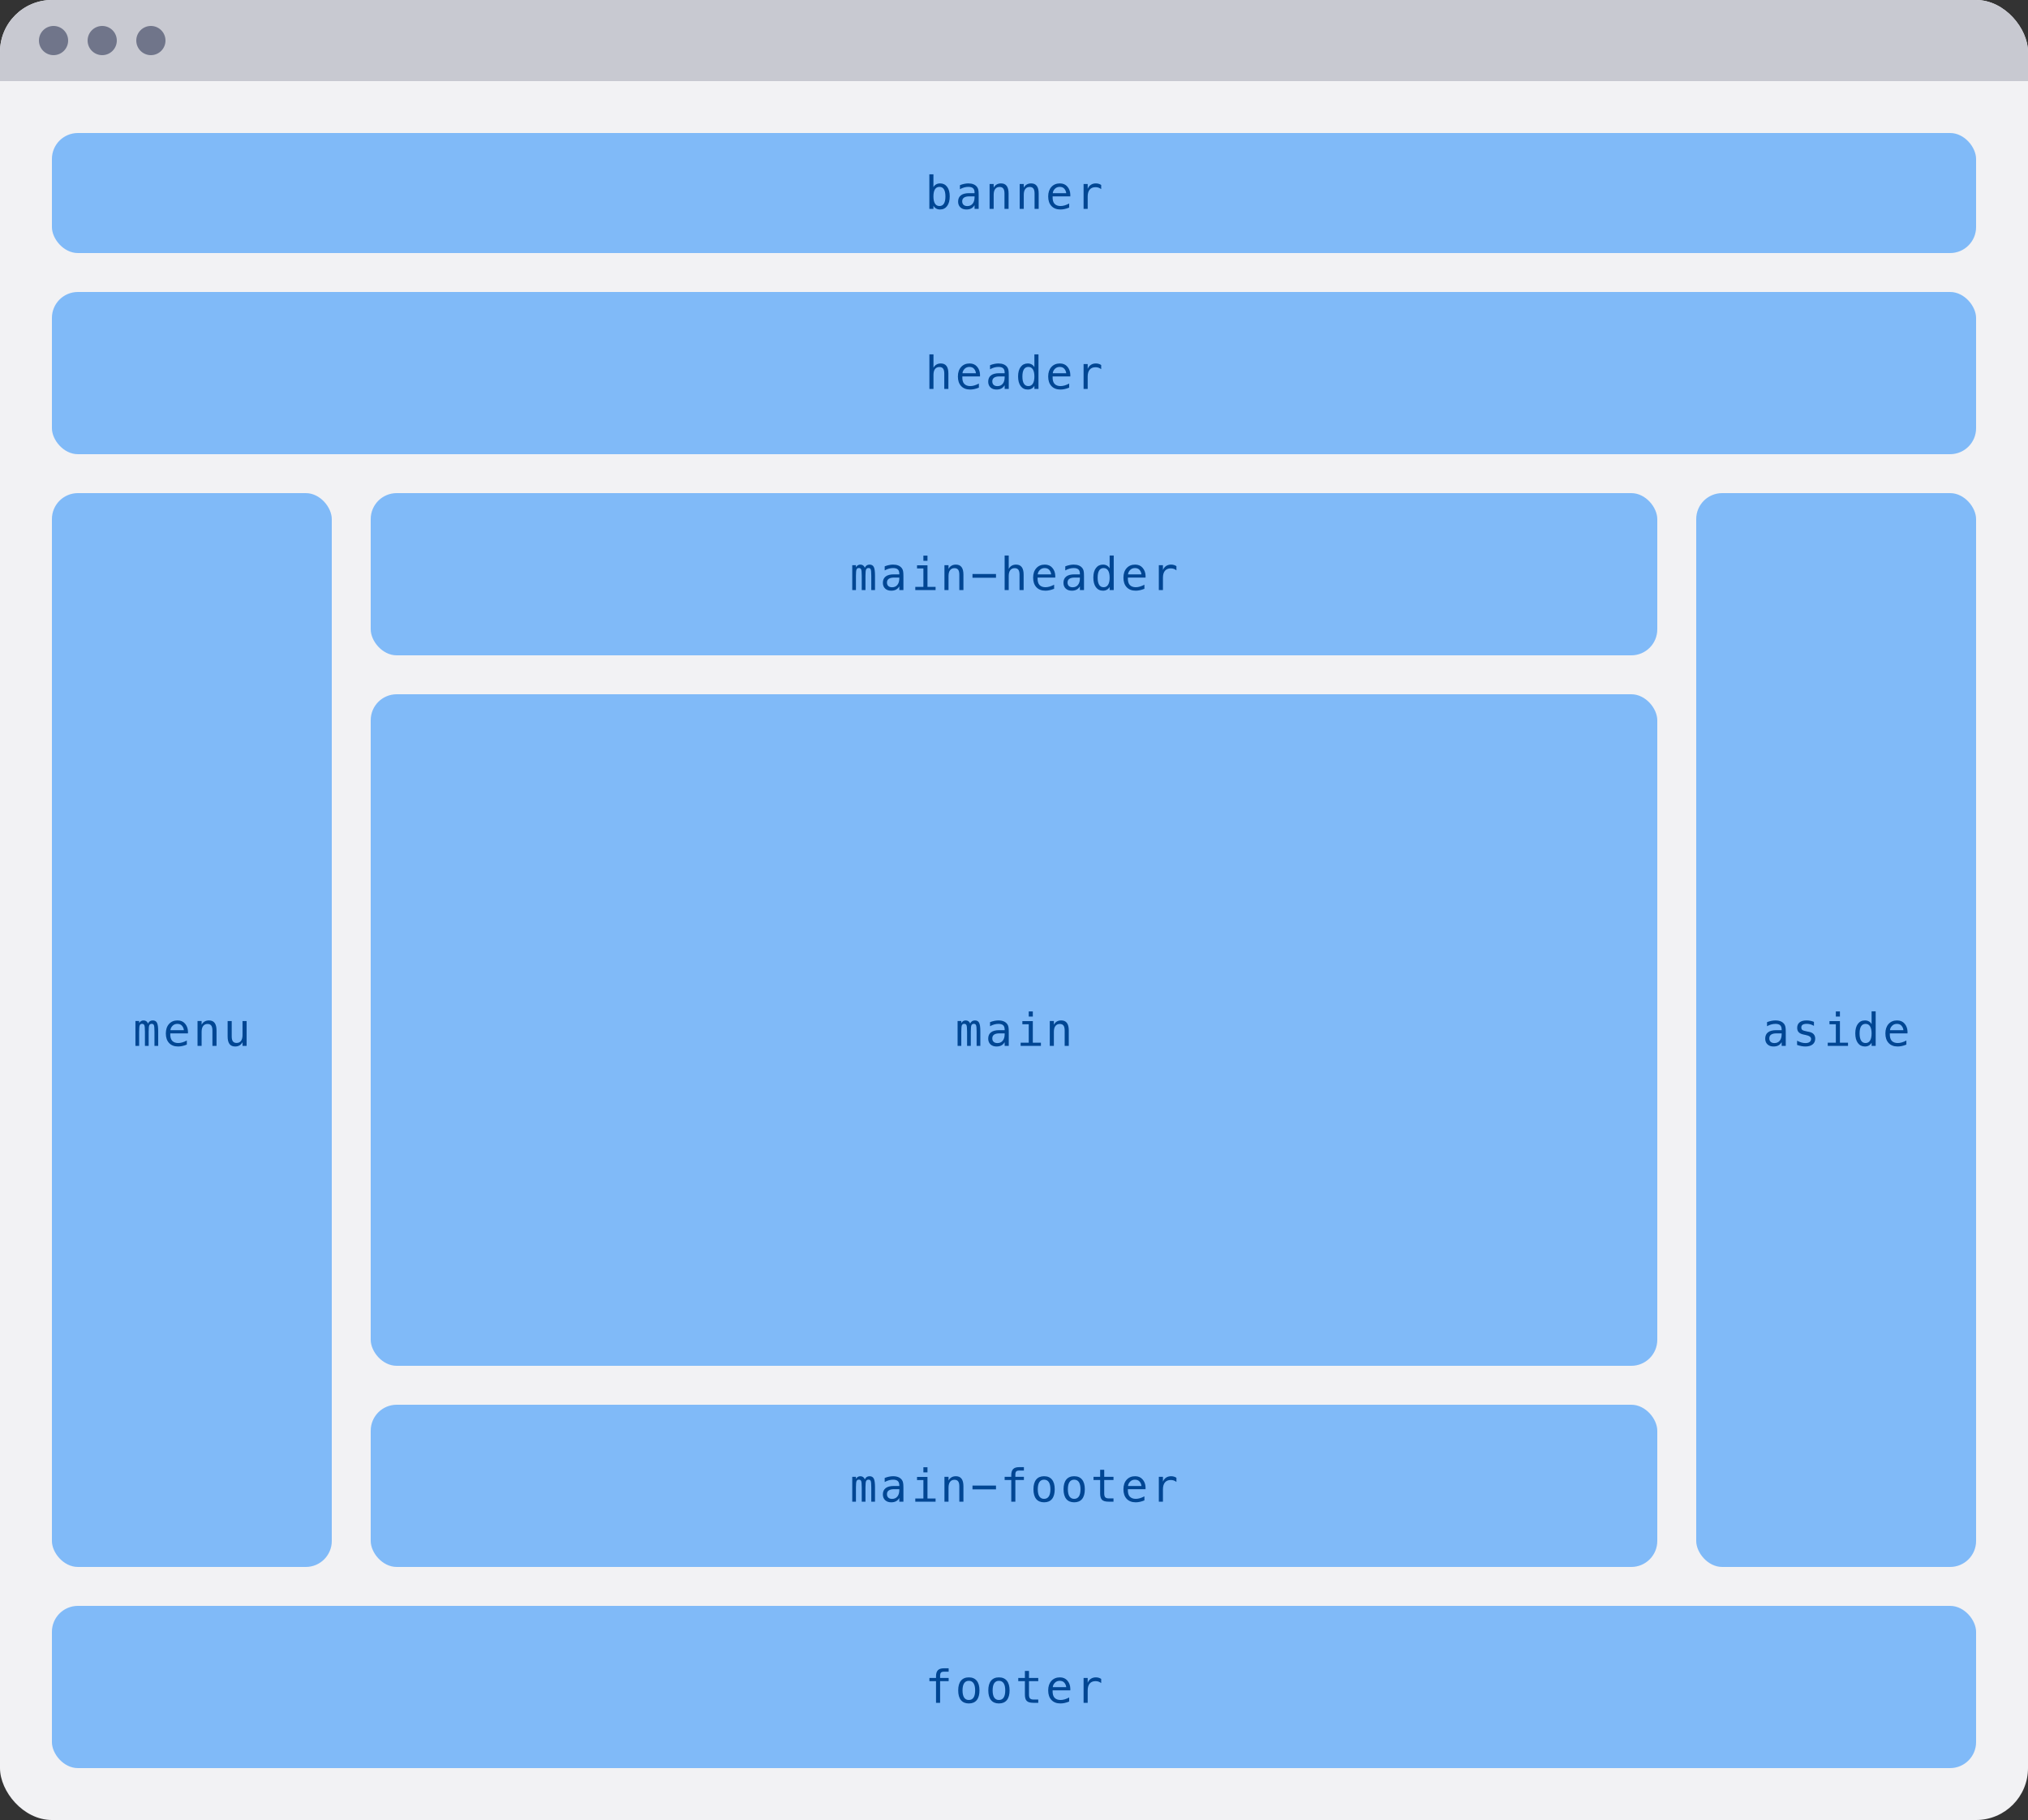 <svg width="2500" height="2244" viewBox="0 0 2500 2244" fill="none" xmlns="http://www.w3.org/2000/svg">
<rect x="0" y="0" width="2500" height="2244" fill="#333333" stroke="none"/>
<g clip-path="url(#clip0_12_1043)">
<rect width="2500" height="2244" rx="64" fill="#F2F2F4"/>
<rect width="2500" height="100" fill="#C8C9D1"/>
<circle cx="66" cy="50" r="18" fill="#70758A"/>
<circle cx="126" cy="50" r="18" fill="#70758A"/>
<circle cx="186" cy="50" r="18" fill="#70758A"/>
<rect x="64" y="164" width="2372" height="148" rx="32" fill="#80BAF8"/>
<path d="M1165.47 242.215C1165.47 238.314 1164.86 235.37 1163.62 233.383C1162.38 231.396 1160.54 230.402 1158.12 230.402C1155.68 230.402 1153.83 231.405 1152.57 233.41C1151.31 235.397 1150.68 238.332 1150.68 242.215C1150.68 246.079 1151.31 249.014 1152.57 251.02C1153.83 253.025 1155.68 254.027 1158.12 254.027C1160.54 254.027 1162.38 253.034 1163.62 251.047C1164.86 249.06 1165.47 246.116 1165.47 242.215ZM1150.68 230.785C1151.48 229.29 1152.59 228.142 1153.99 227.34C1155.41 226.538 1157.05 226.137 1158.91 226.137C1162.59 226.137 1165.49 227.559 1167.61 230.402C1169.72 233.228 1170.78 237.129 1170.78 242.105C1170.78 247.155 1169.71 251.12 1167.58 254C1165.47 256.862 1162.56 258.293 1158.86 258.293C1157.03 258.293 1155.42 257.901 1154.02 257.117C1152.63 256.315 1151.52 255.158 1150.68 253.645V257.5H1145.65V214.953H1150.68V230.785ZM1196.67 242.105H1195C1192.07 242.105 1189.85 242.625 1188.36 243.664C1186.88 244.685 1186.14 246.216 1186.14 248.258C1186.14 250.099 1186.7 251.53 1187.81 252.551C1188.92 253.572 1190.46 254.082 1192.43 254.082C1195.2 254.082 1197.38 253.125 1198.97 251.211C1200.55 249.279 1201.36 246.617 1201.37 243.227V242.105H1196.67ZM1206.43 240.027V257.5H1201.37V252.961C1200.3 254.784 1198.94 256.133 1197.3 257.008C1195.68 257.865 1193.7 258.293 1191.37 258.293C1188.25 258.293 1185.76 257.418 1183.9 255.668C1182.04 253.9 1181.11 251.539 1181.11 248.586C1181.11 245.177 1182.25 242.589 1184.53 240.82C1186.83 239.052 1190.19 238.168 1194.62 238.168H1201.37V237.375C1201.36 234.932 1200.74 233.164 1199.51 232.07C1198.29 230.958 1196.34 230.402 1193.66 230.402C1191.95 230.402 1190.22 230.648 1188.47 231.141C1186.72 231.633 1185.01 232.353 1183.35 233.301V228.27C1185.21 227.559 1186.99 227.03 1188.69 226.684C1190.4 226.319 1192.06 226.137 1193.66 226.137C1196.2 226.137 1198.36 226.51 1200.14 227.258C1201.95 228.005 1203.41 229.126 1204.52 230.621C1205.21 231.533 1205.7 232.663 1206 234.012C1206.29 235.342 1206.43 237.348 1206.43 240.027ZM1243.32 238.523V257.5H1238.26V238.523C1238.26 235.771 1237.77 233.747 1236.81 232.453C1235.84 231.159 1234.33 230.512 1232.27 230.512C1229.92 230.512 1228.1 231.35 1226.83 233.027C1225.57 234.686 1224.94 237.074 1224.94 240.191V257.5H1219.91V226.875H1224.94V231.469C1225.83 229.719 1227.05 228.397 1228.58 227.504C1230.11 226.592 1231.92 226.137 1234.02 226.137C1237.14 226.137 1239.46 227.167 1240.99 229.227C1242.54 231.268 1243.32 234.367 1243.32 238.523ZM1280.42 238.523V257.5H1275.36V238.523C1275.36 235.771 1274.88 233.747 1273.91 232.453C1272.94 231.159 1271.43 230.512 1269.37 230.512C1267.02 230.512 1265.21 231.35 1263.93 233.027C1262.67 234.686 1262.04 237.074 1262.04 240.191V257.5H1257.01V226.875H1262.04V231.469C1262.94 229.719 1264.15 228.397 1265.68 227.504C1267.21 226.592 1269.03 226.137 1271.12 226.137C1274.24 226.137 1276.56 227.167 1278.09 229.227C1279.64 231.268 1280.42 234.367 1280.42 238.523ZM1319.41 239.672V242.133H1297.61V242.297C1297.47 246.471 1298.26 249.47 1299.99 251.293C1301.74 253.116 1304.2 254.027 1307.38 254.027C1308.98 254.027 1310.66 253.772 1312.41 253.262C1314.16 252.751 1316.03 251.977 1318.01 250.938V255.941C1316.1 256.725 1314.25 257.309 1312.46 257.691C1310.69 258.092 1308.98 258.293 1307.32 258.293C1302.56 258.293 1298.84 256.871 1296.17 254.027C1293.49 251.165 1292.15 247.228 1292.15 242.215C1292.15 237.329 1293.46 233.428 1296.08 230.512C1298.71 227.595 1302.21 226.137 1306.58 226.137C1310.48 226.137 1313.56 227.458 1315.8 230.102C1318.06 232.745 1319.26 235.935 1319.41 239.672ZM1314.38 238.195C1314.16 236.081 1313.38 234.258 1312.05 232.727C1310.74 231.177 1308.84 230.402 1306.36 230.402C1303.94 230.402 1301.94 231.204 1300.38 232.809C1298.81 234.413 1297.95 236.217 1297.81 238.223L1314.38 238.195ZM1357.47 233.191C1356.39 232.353 1355.3 231.742 1354.19 231.359C1353.07 230.977 1351.85 230.785 1350.52 230.785C1347.39 230.785 1344.99 231.77 1343.33 233.738C1341.67 235.707 1340.84 238.551 1340.84 242.27V257.5H1335.78V226.875H1340.84V232.863C1341.68 230.694 1342.97 229.035 1344.7 227.887C1346.45 226.72 1348.52 226.137 1350.9 226.137C1352.14 226.137 1353.3 226.292 1354.38 226.602C1355.45 226.911 1356.48 227.395 1357.47 228.051V233.191Z" fill="#004693"/>
<rect x="64" y="360" width="2372" height="200" rx="32" fill="#80BAF8"/>
<path d="M1169.11 460.523V479.5H1164.05V460.523C1164.05 457.771 1163.57 455.747 1162.6 454.453C1161.64 453.159 1160.12 452.512 1158.06 452.512C1155.71 452.512 1153.9 453.35 1152.62 455.027C1151.37 456.686 1150.74 459.074 1150.74 462.191V479.5H1145.71V436.953H1150.74V453.469C1151.63 451.719 1152.84 450.397 1154.37 449.504C1155.9 448.592 1157.72 448.137 1159.81 448.137C1162.93 448.137 1165.26 449.167 1166.79 451.227C1168.34 453.268 1169.11 456.367 1169.11 460.523ZM1208.1 461.672V464.133H1186.31V464.297C1186.16 468.471 1186.95 471.47 1188.69 473.293C1190.44 475.116 1192.9 476.027 1196.07 476.027C1197.67 476.027 1199.35 475.772 1201.1 475.262C1202.85 474.751 1204.72 473.977 1206.71 472.938V477.941C1204.79 478.725 1202.94 479.309 1201.16 479.691C1199.39 480.092 1197.67 480.293 1196.01 480.293C1191.26 480.293 1187.54 478.871 1184.86 476.027C1182.18 473.165 1180.84 469.228 1180.84 464.215C1180.84 459.329 1182.15 455.428 1184.78 452.512C1187.4 449.595 1190.9 448.137 1195.28 448.137C1199.18 448.137 1202.25 449.458 1204.49 452.102C1206.75 454.745 1207.95 457.935 1208.1 461.672ZM1203.07 460.195C1202.85 458.081 1202.08 456.258 1200.75 454.727C1199.43 453.177 1197.54 452.402 1195.06 452.402C1192.63 452.402 1190.64 453.204 1189.07 454.809C1187.5 456.413 1186.64 458.217 1186.5 460.223L1203.07 460.195ZM1233.77 464.105H1232.11C1229.17 464.105 1226.96 464.625 1225.46 465.664C1223.98 466.685 1223.25 468.216 1223.25 470.258C1223.25 472.099 1223.8 473.53 1224.91 474.551C1226.03 475.572 1227.57 476.082 1229.53 476.082C1232.31 476.082 1234.48 475.125 1236.07 473.211C1237.66 471.279 1238.46 468.617 1238.48 465.227V464.105H1233.77ZM1243.53 462.027V479.5H1238.48V474.961C1237.4 476.784 1236.04 478.133 1234.4 479.008C1232.78 479.865 1230.8 480.293 1228.47 480.293C1225.35 480.293 1222.86 479.418 1221 477.668C1219.14 475.9 1218.21 473.539 1218.21 470.586C1218.21 467.177 1219.35 464.589 1221.63 462.82C1223.93 461.052 1227.29 460.168 1231.72 460.168H1238.48V459.375C1238.46 456.932 1237.84 455.164 1236.62 454.07C1235.4 452.958 1233.44 452.402 1230.77 452.402C1229.05 452.402 1227.32 452.648 1225.57 453.141C1223.82 453.633 1222.12 454.353 1220.46 455.301V450.27C1222.32 449.559 1224.09 449.03 1225.79 448.684C1227.5 448.319 1229.16 448.137 1230.77 448.137C1233.3 448.137 1235.46 448.51 1237.25 449.258C1239.05 450.005 1240.51 451.126 1241.62 452.621C1242.31 453.533 1242.81 454.663 1243.1 456.012C1243.39 457.342 1243.53 459.348 1243.53 462.027ZM1275.14 452.785V436.953H1280.17V479.5H1275.14V475.645C1274.3 477.158 1273.18 478.315 1271.78 479.117C1270.39 479.901 1268.79 480.293 1266.97 480.293C1263.26 480.293 1260.35 478.862 1258.22 476C1256.1 473.12 1255.04 469.155 1255.04 464.105C1255.04 459.129 1256.11 455.228 1258.24 452.402C1260.38 449.559 1263.28 448.137 1266.97 448.137C1268.81 448.137 1270.43 448.538 1271.83 449.34C1273.24 450.124 1274.34 451.272 1275.14 452.785ZM1260.35 464.215C1260.35 468.116 1260.97 471.06 1262.21 473.047C1263.45 475.034 1265.28 476.027 1267.7 476.027C1270.13 476.027 1271.97 475.025 1273.23 473.02C1274.5 471.014 1275.14 468.079 1275.14 464.215C1275.14 460.332 1274.5 457.397 1273.23 455.41C1271.97 453.405 1270.13 452.402 1267.7 452.402C1265.28 452.402 1263.45 453.396 1262.21 455.383C1260.97 457.37 1260.35 460.314 1260.35 464.215ZM1319.41 461.672V464.133H1297.61V464.297C1297.47 468.471 1298.26 471.47 1299.99 473.293C1301.74 475.116 1304.2 476.027 1307.38 476.027C1308.98 476.027 1310.66 475.772 1312.41 475.262C1314.16 474.751 1316.03 473.977 1318.01 472.938V477.941C1316.1 478.725 1314.25 479.309 1312.46 479.691C1310.69 480.092 1308.98 480.293 1307.32 480.293C1302.56 480.293 1298.84 478.871 1296.17 476.027C1293.49 473.165 1292.15 469.228 1292.15 464.215C1292.15 459.329 1293.46 455.428 1296.08 452.512C1298.71 449.595 1302.21 448.137 1306.58 448.137C1310.48 448.137 1313.56 449.458 1315.8 452.102C1318.06 454.745 1319.26 457.935 1319.41 461.672ZM1314.38 460.195C1314.16 458.081 1313.38 456.258 1312.05 454.727C1310.74 453.177 1308.84 452.402 1306.36 452.402C1303.94 452.402 1301.94 453.204 1300.38 454.809C1298.81 456.413 1297.95 458.217 1297.81 460.223L1314.38 460.195ZM1357.47 455.191C1356.39 454.353 1355.3 453.742 1354.19 453.359C1353.07 452.977 1351.85 452.785 1350.52 452.785C1347.39 452.785 1344.99 453.77 1343.33 455.738C1341.67 457.707 1340.84 460.551 1340.84 464.27V479.5H1335.78V448.875H1340.84V454.863C1341.68 452.694 1342.97 451.035 1344.7 449.887C1346.45 448.72 1348.52 448.137 1350.9 448.137C1352.14 448.137 1353.3 448.292 1354.38 448.602C1355.45 448.911 1356.48 449.395 1357.47 450.051V455.191Z" fill="#004693"/>
<rect x="64" y="608" width="345" height="1324" rx="32" fill="#80BAF8"/>
<path d="M182.46 1261.99C183.08 1260.68 183.864 1259.71 184.812 1259.09C185.778 1258.46 186.935 1258.14 188.284 1258.14C190.745 1258.14 192.477 1259.09 193.48 1261.01C194.5 1262.9 195.011 1266.49 195.011 1271.75V1289.5H190.417V1271.97C190.417 1267.65 190.171 1264.97 189.679 1263.93C189.205 1262.88 188.33 1262.35 187.054 1262.35C185.595 1262.35 184.593 1262.91 184.046 1264.04C183.517 1265.15 183.253 1267.8 183.253 1271.97V1289.5H178.659V1271.97C178.659 1267.6 178.395 1264.9 177.866 1263.88C177.356 1262.86 176.426 1262.35 175.077 1262.35C173.746 1262.35 172.817 1262.91 172.288 1264.04C171.778 1265.15 171.522 1267.8 171.522 1271.97V1289.5H166.956V1258.88H171.522V1261.5C172.124 1260.41 172.871 1259.58 173.765 1259.01C174.676 1258.43 175.706 1258.14 176.855 1258.14C178.24 1258.14 179.388 1258.46 180.3 1259.09C181.23 1259.73 181.95 1260.7 182.46 1261.99ZM231.703 1271.67V1274.13H209.91V1274.3C209.764 1278.47 210.557 1281.47 212.289 1283.29C214.039 1285.12 216.5 1286.03 219.672 1286.03C221.276 1286.03 222.953 1285.77 224.703 1285.26C226.453 1284.75 228.321 1283.98 230.308 1282.94V1287.94C228.394 1288.73 226.544 1289.31 224.757 1289.69C222.989 1290.09 221.276 1290.29 219.617 1290.29C214.859 1290.29 211.14 1288.87 208.461 1286.03C205.781 1283.17 204.441 1279.23 204.441 1274.21C204.441 1269.33 205.754 1265.43 208.379 1262.51C211.004 1259.6 214.504 1258.14 218.879 1258.14C222.78 1258.14 225.851 1259.46 228.093 1262.1C230.354 1264.74 231.557 1267.93 231.703 1271.67ZM226.672 1270.2C226.453 1268.08 225.678 1266.26 224.347 1264.73C223.035 1263.18 221.139 1262.4 218.66 1262.4C216.235 1262.4 214.239 1263.2 212.672 1264.81C211.104 1266.41 210.247 1268.22 210.101 1270.22L226.672 1270.2ZM266.918 1270.52V1289.5H261.86V1270.52C261.86 1267.77 261.377 1265.75 260.41 1264.45C259.444 1263.16 257.931 1262.51 255.871 1262.51C253.52 1262.51 251.706 1263.35 250.43 1265.03C249.172 1266.69 248.543 1269.07 248.543 1272.19V1289.5H243.512V1258.88H248.543V1263.47C249.437 1261.72 250.649 1260.4 252.18 1259.5C253.711 1258.59 255.525 1258.14 257.621 1258.14C260.739 1258.14 263.063 1259.17 264.594 1261.23C266.144 1263.27 266.918 1266.37 266.918 1270.52ZM280.614 1277.91V1258.93H285.645V1277.91C285.645 1280.66 286.129 1282.68 287.095 1283.98C288.079 1285.27 289.592 1285.92 291.634 1285.92C294.004 1285.92 295.817 1285.09 297.075 1283.43C298.333 1281.75 298.962 1279.36 298.962 1276.24V1258.93H304.02V1289.5H298.962V1284.91C298.069 1286.67 296.847 1288.01 295.298 1288.93C293.767 1289.84 291.971 1290.29 289.911 1290.29C286.776 1290.29 284.442 1289.27 282.911 1287.23C281.38 1285.17 280.614 1282.06 280.614 1277.91Z" fill="#004693"/>
<g clip-path="url(#clip1_12_1043)">
<rect x="457" y="608" width="1586" height="200" rx="32" fill="#80BAF8"/>
<path d="M1066.1 699.992C1066.72 698.68 1067.51 697.714 1068.45 697.094C1069.42 696.456 1070.58 696.137 1071.93 696.137C1074.39 696.137 1076.12 697.094 1077.12 699.008C1078.14 700.904 1078.65 704.486 1078.65 709.754V727.5H1074.06V709.973C1074.06 705.652 1073.81 702.973 1073.32 701.934C1072.85 700.876 1071.97 700.348 1070.7 700.348C1069.24 700.348 1068.24 700.913 1067.69 702.043C1067.16 703.155 1066.9 705.798 1066.9 709.973V727.5H1062.3V709.973C1062.3 705.598 1062.04 702.9 1061.51 701.879C1061 700.858 1060.07 700.348 1058.72 700.348C1057.39 700.348 1056.46 700.913 1055.93 702.043C1055.42 703.155 1055.16 705.798 1055.16 709.973V727.5H1050.6V696.875H1055.16V699.5C1055.77 698.406 1056.51 697.577 1057.41 697.012C1058.32 696.428 1059.35 696.137 1060.5 696.137C1061.88 696.137 1063.03 696.456 1063.94 697.094C1064.87 697.732 1065.59 698.698 1066.1 699.992ZM1103.92 712.105H1102.25C1099.31 712.105 1097.1 712.625 1095.6 713.664C1094.13 714.685 1093.39 716.216 1093.39 718.258C1093.39 720.099 1093.94 721.53 1095.06 722.551C1096.17 723.572 1097.71 724.082 1099.68 724.082C1102.45 724.082 1104.63 723.125 1106.21 721.211C1107.8 719.279 1108.6 716.617 1108.62 713.227V712.105H1103.92ZM1113.68 710.027V727.5H1108.62V722.961C1107.54 724.784 1106.18 726.133 1104.54 727.008C1102.92 727.865 1100.94 728.293 1098.61 728.293C1095.49 728.293 1093.01 727.418 1091.15 725.668C1089.29 723.9 1088.36 721.539 1088.36 718.586C1088.36 715.177 1089.5 712.589 1091.77 710.82C1094.07 709.052 1097.43 708.168 1101.86 708.168H1108.62V707.375C1108.6 704.932 1107.98 703.164 1106.76 702.07C1105.54 700.958 1103.59 700.402 1100.91 700.402C1099.19 700.402 1097.46 700.648 1095.71 701.141C1093.96 701.633 1092.26 702.353 1090.6 703.301V698.27C1092.46 697.559 1094.24 697.03 1095.93 696.684C1097.64 696.319 1099.3 696.137 1100.91 696.137C1103.44 696.137 1105.6 696.51 1107.39 697.258C1109.19 698.005 1110.65 699.126 1111.76 700.621C1112.46 701.533 1112.95 702.663 1113.24 704.012C1113.53 705.342 1113.68 707.348 1113.68 710.027ZM1130.46 696.984H1143.34V723.59H1153.32V727.5H1128.33V723.59H1138.31V700.895H1130.46V696.984ZM1138.31 685.09H1143.34V691.434H1138.31V685.09ZM1187.66 708.523V727.5H1182.6V708.523C1182.6 705.771 1182.12 703.747 1181.15 702.453C1180.19 701.159 1178.68 700.512 1176.62 700.512C1174.26 700.512 1172.45 701.35 1171.17 703.027C1169.92 704.686 1169.29 707.074 1169.29 710.191V727.5H1164.26V696.875H1169.29V701.469C1170.18 699.719 1171.39 698.397 1172.92 697.504C1174.46 696.592 1176.27 696.137 1178.37 696.137C1181.48 696.137 1183.81 697.167 1185.34 699.227C1186.89 701.268 1187.66 704.367 1187.66 708.523ZM1198.82 707.703H1227.8V712.324H1198.82V707.703ZM1261.87 708.523V727.5H1256.81V708.523C1256.81 705.771 1256.33 703.747 1255.36 702.453C1254.39 701.159 1252.88 700.512 1250.82 700.512C1248.47 700.512 1246.65 701.35 1245.38 703.027C1244.12 704.686 1243.49 707.074 1243.49 710.191V727.5H1238.46V684.953H1243.49V701.469C1244.39 699.719 1245.6 698.397 1247.13 697.504C1248.66 696.592 1250.47 696.137 1252.57 696.137C1255.69 696.137 1258.01 697.167 1259.54 699.227C1261.09 701.268 1261.87 704.367 1261.87 708.523ZM1300.86 709.672V712.133H1279.06V712.297C1278.92 716.471 1279.71 719.47 1281.44 721.293C1283.19 723.116 1285.65 724.027 1288.82 724.027C1290.43 724.027 1292.11 723.772 1293.86 723.262C1295.61 722.751 1297.47 721.977 1299.46 720.938V725.941C1297.55 726.725 1295.7 727.309 1293.91 727.691C1292.14 728.092 1290.43 728.293 1288.77 728.293C1284.01 728.293 1280.29 726.871 1277.61 724.027C1274.93 721.165 1273.59 717.228 1273.59 712.215C1273.59 707.329 1274.91 703.428 1277.53 700.512C1280.16 697.595 1283.66 696.137 1288.03 696.137C1291.93 696.137 1295 697.458 1297.25 700.102C1299.51 702.745 1300.71 705.935 1300.86 709.672ZM1295.82 708.195C1295.61 706.081 1294.83 704.258 1293.5 702.727C1292.19 701.177 1290.29 700.402 1287.81 700.402C1285.39 700.402 1283.39 701.204 1281.82 702.809C1280.26 704.413 1279.4 706.217 1279.25 708.223L1295.82 708.195ZM1326.53 712.105H1324.86C1321.93 712.105 1319.71 712.625 1318.22 713.664C1316.74 714.685 1316 716.216 1316 718.258C1316 720.099 1316.56 721.53 1317.67 722.551C1318.78 723.572 1320.32 724.082 1322.29 724.082C1325.06 724.082 1327.24 723.125 1328.83 721.211C1330.41 719.279 1331.21 716.617 1331.23 713.227V712.105H1326.53ZM1336.29 710.027V727.5H1331.23V722.961C1330.16 724.784 1328.8 726.133 1327.16 727.008C1325.54 727.865 1323.56 728.293 1321.22 728.293C1318.11 728.293 1315.62 727.418 1313.76 725.668C1311.9 723.9 1310.97 721.539 1310.97 718.586C1310.97 715.177 1312.11 712.589 1314.39 710.82C1316.68 709.052 1320.05 708.168 1324.48 708.168H1331.23V707.375C1331.21 704.932 1330.59 703.164 1329.37 702.07C1328.15 700.958 1326.2 700.402 1323.52 700.402C1321.81 700.402 1320.08 700.648 1318.33 701.141C1316.58 701.633 1314.87 702.353 1313.21 703.301V698.27C1315.07 697.559 1316.85 697.03 1318.54 696.684C1320.26 696.319 1321.92 696.137 1323.52 696.137C1326.05 696.137 1328.21 696.51 1330 697.258C1331.81 698.005 1333.26 699.126 1334.38 700.621C1335.07 701.533 1335.56 702.663 1335.85 704.012C1336.14 705.342 1336.29 707.348 1336.29 710.027ZM1367.9 700.785V684.953H1372.93V727.5H1367.9V723.645C1367.06 725.158 1365.94 726.315 1364.53 727.117C1363.15 727.901 1361.54 728.293 1359.72 728.293C1356.02 728.293 1353.1 726.862 1350.97 724C1348.86 721.12 1347.8 717.155 1347.8 712.105C1347.8 707.129 1348.87 703.228 1351 700.402C1353.13 697.559 1356.04 696.137 1359.72 696.137C1361.56 696.137 1363.18 696.538 1364.59 697.34C1365.99 698.124 1367.09 699.272 1367.9 700.785ZM1353.1 712.215C1353.1 716.116 1353.72 719.06 1354.96 721.047C1356.2 723.034 1358.03 724.027 1360.46 724.027C1362.88 724.027 1364.72 723.025 1365.98 721.02C1367.26 719.014 1367.9 716.079 1367.9 712.215C1367.9 708.332 1367.26 705.397 1365.98 703.41C1364.72 701.405 1362.88 700.402 1360.46 700.402C1358.03 700.402 1356.2 701.396 1354.96 703.383C1353.72 705.37 1353.1 708.314 1353.1 712.215ZM1412.16 709.672V712.133H1390.37V712.297C1390.22 716.471 1391.02 719.47 1392.75 721.293C1394.5 723.116 1396.96 724.027 1400.13 724.027C1401.74 724.027 1403.41 723.772 1405.16 723.262C1406.91 722.751 1408.78 721.977 1410.77 720.938V725.941C1408.85 726.725 1407 727.309 1405.22 727.691C1403.45 728.092 1401.74 728.293 1400.08 728.293C1395.32 728.293 1391.6 726.871 1388.92 724.027C1386.24 721.165 1384.9 717.228 1384.9 712.215C1384.9 707.329 1386.21 703.428 1388.84 700.512C1391.46 697.595 1394.96 696.137 1399.34 696.137C1403.24 696.137 1406.31 697.458 1408.55 700.102C1410.81 702.745 1412.02 705.935 1412.16 709.672ZM1407.13 708.195C1406.91 706.081 1406.14 704.258 1404.81 702.727C1403.49 701.177 1401.6 700.402 1399.12 700.402C1396.7 700.402 1394.7 701.204 1393.13 702.809C1391.56 704.413 1390.71 706.217 1390.56 708.223L1407.13 708.195ZM1450.22 703.191C1449.15 702.353 1448.05 701.742 1446.94 701.359C1445.83 700.977 1444.61 700.785 1443.28 700.785C1440.14 700.785 1437.74 701.77 1436.09 703.738C1434.43 705.707 1433.6 708.551 1433.6 712.27V727.5H1428.54V696.875H1433.6V702.863C1434.44 700.694 1435.72 699.035 1437.45 697.887C1439.2 696.72 1441.27 696.137 1443.66 696.137C1444.9 696.137 1446.06 696.292 1447.13 696.602C1448.21 696.911 1449.24 697.395 1450.22 698.051V703.191Z" fill="#004693"/>
<rect x="457" y="856" width="1586" height="828" rx="32" fill="#80BAF8"/>
<path d="M1195.96 1261.99C1196.58 1260.68 1197.36 1259.71 1198.31 1259.09C1199.28 1258.46 1200.44 1258.14 1201.78 1258.14C1204.25 1258.14 1205.98 1259.09 1206.98 1261.01C1208 1262.9 1208.51 1266.49 1208.51 1271.75V1289.5H1203.92V1271.97C1203.92 1267.65 1203.67 1264.97 1203.18 1263.93C1202.7 1262.88 1201.83 1262.35 1200.55 1262.35C1199.1 1262.35 1198.09 1262.91 1197.55 1264.04C1197.02 1265.15 1196.75 1267.8 1196.75 1271.97V1289.5H1192.16V1271.97C1192.16 1267.6 1191.89 1264.9 1191.37 1263.88C1190.86 1262.86 1189.93 1262.35 1188.58 1262.35C1187.25 1262.35 1186.32 1262.91 1185.79 1264.04C1185.28 1265.15 1185.02 1267.8 1185.02 1271.97V1289.5H1180.46V1258.88H1185.02V1261.5C1185.62 1260.41 1186.37 1259.58 1187.26 1259.01C1188.18 1258.43 1189.21 1258.14 1190.35 1258.14C1191.74 1258.14 1192.89 1258.46 1193.8 1259.09C1194.73 1259.73 1195.45 1260.7 1195.96 1261.99ZM1233.77 1274.11H1232.11C1229.17 1274.11 1226.96 1274.62 1225.46 1275.66C1223.98 1276.68 1223.25 1278.22 1223.25 1280.26C1223.25 1282.1 1223.8 1283.53 1224.91 1284.55C1226.03 1285.57 1227.57 1286.08 1229.53 1286.08C1232.31 1286.08 1234.48 1285.12 1236.07 1283.21C1237.66 1281.28 1238.46 1278.62 1238.48 1275.23V1274.11H1233.77ZM1243.53 1272.03V1289.5H1238.48V1284.96C1237.4 1286.78 1236.04 1288.13 1234.4 1289.01C1232.78 1289.86 1230.8 1290.29 1228.47 1290.29C1225.35 1290.29 1222.86 1289.42 1221 1287.67C1219.14 1285.9 1218.21 1283.54 1218.21 1280.59C1218.21 1277.18 1219.35 1274.59 1221.63 1272.82C1223.93 1271.05 1227.29 1270.17 1231.72 1270.17H1238.48V1269.38C1238.46 1266.93 1237.84 1265.16 1236.62 1264.07C1235.4 1262.96 1233.44 1262.4 1230.77 1262.4C1229.05 1262.4 1227.32 1262.65 1225.57 1263.14C1223.82 1263.63 1222.12 1264.35 1220.46 1265.3V1260.27C1222.32 1259.56 1224.09 1259.03 1225.79 1258.68C1227.5 1258.32 1229.16 1258.14 1230.77 1258.14C1233.3 1258.14 1235.46 1258.51 1237.25 1259.26C1239.05 1260.01 1240.51 1261.13 1241.62 1262.62C1242.31 1263.53 1242.81 1264.66 1243.1 1266.01C1243.39 1267.34 1243.53 1269.35 1243.53 1272.03ZM1260.32 1258.98H1273.2V1285.59H1283.18V1289.5H1258.19V1285.59H1268.17V1262.89H1260.32V1258.98ZM1268.17 1247.09H1273.2V1253.43H1268.17V1247.09ZM1317.52 1270.52V1289.5H1312.46V1270.52C1312.46 1267.77 1311.98 1265.75 1311.01 1264.45C1310.05 1263.16 1308.53 1262.51 1306.47 1262.51C1304.12 1262.51 1302.31 1263.35 1301.03 1265.03C1299.77 1266.69 1299.15 1269.07 1299.15 1272.19V1289.5H1294.11V1258.88H1299.15V1263.47C1300.04 1261.72 1301.25 1260.4 1302.78 1259.5C1304.31 1258.59 1306.13 1258.14 1308.22 1258.14C1311.34 1258.14 1313.67 1259.17 1315.2 1261.23C1316.75 1263.27 1317.52 1266.37 1317.52 1270.52Z" fill="#004693"/>
<rect x="457" y="1732" width="1586" height="200" rx="32" fill="#80BAF8"/>
<path d="M1066.1 1823.99C1066.72 1822.68 1067.51 1821.71 1068.45 1821.09C1069.42 1820.46 1070.58 1820.14 1071.93 1820.14C1074.39 1820.14 1076.12 1821.09 1077.12 1823.01C1078.14 1824.9 1078.65 1828.49 1078.65 1833.75V1851.5H1074.06V1833.97C1074.06 1829.65 1073.81 1826.97 1073.32 1825.93C1072.85 1824.88 1071.97 1824.35 1070.7 1824.35C1069.24 1824.35 1068.24 1824.91 1067.69 1826.04C1067.16 1827.15 1066.9 1829.8 1066.9 1833.97V1851.5H1062.3V1833.97C1062.3 1829.6 1062.04 1826.9 1061.51 1825.88C1061 1824.86 1060.07 1824.35 1058.72 1824.35C1057.39 1824.35 1056.46 1824.91 1055.93 1826.04C1055.42 1827.15 1055.16 1829.8 1055.16 1833.97V1851.5H1050.6V1820.88H1055.16V1823.5C1055.77 1822.41 1056.51 1821.58 1057.41 1821.01C1058.32 1820.43 1059.35 1820.14 1060.5 1820.14C1061.88 1820.14 1063.03 1820.46 1063.94 1821.09C1064.87 1821.73 1065.59 1822.7 1066.1 1823.99ZM1103.92 1836.11H1102.25C1099.31 1836.11 1097.1 1836.62 1095.6 1837.66C1094.13 1838.68 1093.39 1840.22 1093.39 1842.26C1093.39 1844.1 1093.94 1845.53 1095.06 1846.55C1096.17 1847.57 1097.71 1848.08 1099.68 1848.08C1102.45 1848.08 1104.63 1847.12 1106.21 1845.21C1107.8 1843.28 1108.6 1840.62 1108.62 1837.23V1836.11H1103.92ZM1113.68 1834.03V1851.5H1108.62V1846.96C1107.54 1848.78 1106.18 1850.13 1104.54 1851.01C1102.92 1851.86 1100.94 1852.29 1098.61 1852.29C1095.49 1852.29 1093.01 1851.42 1091.15 1849.67C1089.29 1847.9 1088.36 1845.54 1088.36 1842.59C1088.36 1839.18 1089.5 1836.59 1091.77 1834.82C1094.07 1833.05 1097.43 1832.17 1101.86 1832.17H1108.62V1831.38C1108.6 1828.93 1107.98 1827.16 1106.76 1826.07C1105.54 1824.96 1103.59 1824.4 1100.91 1824.4C1099.19 1824.4 1097.46 1824.65 1095.71 1825.14C1093.96 1825.63 1092.26 1826.35 1090.6 1827.3V1822.27C1092.46 1821.56 1094.24 1821.03 1095.93 1820.68C1097.64 1820.32 1099.3 1820.14 1100.91 1820.14C1103.44 1820.14 1105.6 1820.51 1107.39 1821.26C1109.19 1822.01 1110.65 1823.13 1111.76 1824.62C1112.46 1825.53 1112.95 1826.66 1113.24 1828.01C1113.53 1829.34 1113.68 1831.35 1113.68 1834.03ZM1130.46 1820.98H1143.34V1847.59H1153.32V1851.5H1128.33V1847.59H1138.31V1824.89H1130.46V1820.98ZM1138.31 1809.09H1143.34V1815.43H1138.31V1809.09ZM1187.66 1832.52V1851.5H1182.6V1832.52C1182.6 1829.77 1182.12 1827.75 1181.15 1826.45C1180.19 1825.16 1178.68 1824.51 1176.62 1824.51C1174.26 1824.51 1172.45 1825.35 1171.17 1827.03C1169.92 1828.69 1169.29 1831.07 1169.29 1834.19V1851.5H1164.26V1820.88H1169.29V1825.47C1170.18 1823.72 1171.39 1822.4 1172.92 1821.5C1174.46 1820.59 1176.27 1820.14 1178.37 1820.14C1181.48 1820.14 1183.81 1821.17 1185.34 1823.23C1186.89 1825.27 1187.66 1828.37 1187.66 1832.52ZM1198.82 1831.7H1227.8V1836.32H1198.82V1831.7ZM1262.2 1808.95V1813.14H1256.48C1254.68 1813.14 1253.42 1813.51 1252.71 1814.26C1252.01 1814.99 1251.67 1816.29 1251.67 1818.17V1820.88H1262.2V1824.79H1251.67V1851.5H1246.64V1824.79H1238.46V1820.88H1246.64V1818.74C1246.64 1815.39 1247.4 1812.92 1248.93 1811.33C1250.48 1809.75 1252.89 1808.95 1256.15 1808.95H1262.2ZM1287.07 1824.4C1284.52 1824.4 1282.59 1825.4 1281.28 1827.38C1279.97 1829.37 1279.31 1832.31 1279.31 1836.21C1279.31 1840.1 1279.97 1843.04 1281.28 1845.05C1282.59 1847.03 1284.52 1848.03 1287.07 1848.03C1289.65 1848.03 1291.59 1847.03 1292.9 1845.05C1294.21 1843.04 1294.87 1840.1 1294.87 1836.21C1294.87 1832.31 1294.21 1829.37 1292.9 1827.38C1291.59 1825.4 1289.65 1824.4 1287.07 1824.4ZM1287.07 1820.14C1291.32 1820.14 1294.57 1821.51 1296.81 1824.27C1299.07 1827.02 1300.2 1831 1300.2 1836.21C1300.2 1841.45 1299.08 1845.44 1296.84 1848.19C1294.59 1850.93 1291.34 1852.29 1287.07 1852.29C1282.83 1852.29 1279.58 1850.93 1277.34 1848.19C1275.1 1845.44 1273.98 1841.45 1273.98 1836.21C1273.98 1831 1275.1 1827.02 1277.34 1824.27C1279.58 1821.51 1282.83 1820.14 1287.07 1820.14ZM1324.18 1824.4C1321.62 1824.4 1319.69 1825.4 1318.38 1827.38C1317.07 1829.37 1316.41 1832.31 1316.41 1836.21C1316.41 1840.1 1317.07 1843.04 1318.38 1845.05C1319.69 1847.03 1321.62 1848.03 1324.18 1848.03C1326.75 1848.03 1328.69 1847.03 1330 1845.05C1331.31 1843.04 1331.97 1840.1 1331.97 1836.21C1331.97 1832.31 1331.31 1829.37 1330 1827.38C1328.69 1825.4 1326.75 1824.4 1324.18 1824.4ZM1324.18 1820.14C1328.42 1820.14 1331.67 1821.51 1333.91 1824.27C1336.17 1827.02 1337.3 1831 1337.3 1836.21C1337.3 1841.45 1336.18 1845.44 1333.94 1848.19C1331.7 1850.93 1328.44 1852.29 1324.18 1852.29C1319.93 1852.29 1316.68 1850.93 1314.44 1848.19C1312.2 1845.44 1311.08 1841.45 1311.08 1836.21C1311.08 1831 1312.2 1827.02 1314.44 1824.27C1316.68 1821.51 1319.93 1820.14 1324.18 1820.14ZM1361.22 1812.18V1820.88H1372.65V1824.79H1361.22V1841.41C1361.22 1843.67 1361.65 1845.25 1362.51 1846.14C1363.37 1847.03 1364.86 1847.48 1366.99 1847.48H1372.65V1851.5H1366.5C1362.73 1851.5 1360.07 1850.74 1358.52 1849.23C1356.97 1847.72 1356.19 1845.11 1356.19 1841.41V1824.79H1348.02V1820.88H1356.19V1812.18H1361.22ZM1412.16 1833.67V1836.13H1390.37V1836.3C1390.22 1840.47 1391.02 1843.47 1392.75 1845.29C1394.5 1847.12 1396.96 1848.03 1400.13 1848.03C1401.74 1848.03 1403.41 1847.77 1405.16 1847.26C1406.91 1846.75 1408.78 1845.98 1410.77 1844.94V1849.94C1408.85 1850.73 1407 1851.31 1405.22 1851.69C1403.45 1852.09 1401.74 1852.29 1400.08 1852.29C1395.32 1852.29 1391.6 1850.87 1388.92 1848.03C1386.24 1845.17 1384.9 1841.23 1384.9 1836.21C1384.9 1831.33 1386.21 1827.43 1388.84 1824.51C1391.46 1821.6 1394.96 1820.14 1399.34 1820.14C1403.24 1820.14 1406.31 1821.46 1408.55 1824.1C1410.81 1826.74 1412.02 1829.93 1412.16 1833.67ZM1407.13 1832.2C1406.91 1830.08 1406.14 1828.26 1404.81 1826.73C1403.49 1825.18 1401.6 1824.4 1399.12 1824.4C1396.7 1824.4 1394.7 1825.2 1393.13 1826.81C1391.56 1828.41 1390.71 1830.22 1390.56 1832.22L1407.13 1832.2ZM1450.22 1827.19C1449.15 1826.35 1448.05 1825.74 1446.94 1825.36C1445.83 1824.98 1444.61 1824.79 1443.28 1824.79C1440.14 1824.79 1437.74 1825.77 1436.09 1827.74C1434.43 1829.71 1433.6 1832.55 1433.6 1836.27V1851.5H1428.54V1820.88H1433.6V1826.86C1434.44 1824.69 1435.72 1823.04 1437.45 1821.89C1439.2 1820.72 1441.27 1820.14 1443.66 1820.14C1444.9 1820.14 1446.06 1820.29 1447.13 1820.6C1448.21 1820.91 1449.24 1821.39 1450.22 1822.05V1827.19Z" fill="#004693"/>
</g>
<rect x="2091" y="608" width="345" height="1324" rx="32" fill="#80BAF8"/>
<path d="M2191.62 1274.11H2189.95C2187.02 1274.11 2184.8 1274.62 2183.31 1275.66C2181.83 1276.68 2181.09 1278.22 2181.09 1280.26C2181.09 1282.1 2181.65 1283.53 2182.76 1284.55C2183.87 1285.57 2185.41 1286.08 2187.38 1286.08C2190.15 1286.08 2192.33 1285.12 2193.92 1283.21C2195.5 1281.28 2196.3 1278.62 2196.32 1275.23V1274.11H2191.62ZM2201.38 1272.03V1289.5H2196.32V1284.96C2195.25 1286.78 2193.89 1288.13 2192.25 1289.01C2190.63 1289.86 2188.65 1290.29 2186.32 1290.29C2183.2 1290.29 2180.71 1289.42 2178.85 1287.67C2176.99 1285.9 2176.06 1283.54 2176.06 1280.59C2176.06 1277.18 2177.2 1274.59 2179.48 1272.82C2181.78 1271.05 2185.14 1270.17 2189.57 1270.17H2196.32V1269.38C2196.3 1266.93 2195.68 1265.16 2194.46 1264.07C2193.24 1262.96 2191.29 1262.4 2188.61 1262.4C2186.9 1262.4 2185.17 1262.65 2183.42 1263.14C2181.67 1263.63 2179.96 1264.35 2178.3 1265.3V1260.27C2180.16 1259.56 2181.94 1259.03 2183.64 1258.68C2185.35 1258.32 2187.01 1258.14 2188.61 1258.14C2191.15 1258.14 2193.31 1258.51 2195.09 1259.26C2196.9 1260.01 2198.36 1261.13 2199.47 1262.62C2200.16 1263.53 2200.65 1264.66 2200.94 1266.01C2201.24 1267.34 2201.38 1269.35 2201.38 1272.03ZM2236.13 1259.94V1264.86C2234.69 1264.02 2233.24 1263.4 2231.78 1262.98C2230.33 1262.56 2228.84 1262.35 2227.33 1262.35C2225.05 1262.35 2223.34 1262.72 2222.21 1263.47C2221.1 1264.2 2220.55 1265.32 2220.55 1266.83C2220.55 1268.2 2220.97 1269.22 2221.8 1269.89C2222.64 1270.57 2224.73 1271.23 2228.07 1271.86L2230.09 1272.25C2232.59 1272.72 2234.47 1273.67 2235.75 1275.09C2237.04 1276.51 2237.69 1278.36 2237.69 1280.64C2237.69 1283.67 2236.62 1286.04 2234.46 1287.75C2232.31 1289.45 2229.32 1290.29 2225.5 1290.29C2223.98 1290.29 2222.4 1290.13 2220.74 1289.8C2219.08 1289.49 2217.28 1289.02 2215.35 1288.38V1283.18C2217.23 1284.15 2219.02 1284.88 2220.74 1285.37C2222.45 1285.85 2224.07 1286.08 2225.6 1286.08C2227.83 1286.08 2229.55 1285.64 2230.77 1284.74C2231.99 1283.83 2232.6 1282.56 2232.6 1280.94C2232.6 1278.61 2230.37 1276.99 2225.91 1276.1L2225.69 1276.05L2223.8 1275.66C2220.9 1275.1 2218.79 1274.15 2217.46 1272.82C2216.13 1271.47 2215.46 1269.64 2215.46 1267.32C2215.46 1264.39 2216.45 1262.13 2218.44 1260.54C2220.43 1258.94 2223.26 1258.14 2226.94 1258.14C2228.59 1258.14 2230.16 1258.29 2231.68 1258.6C2233.19 1258.89 2234.67 1259.34 2236.13 1259.94ZM2255.27 1258.98H2268.15V1285.59H2278.13V1289.5H2253.14V1285.59H2263.12V1262.89H2255.27V1258.98ZM2263.12 1247.09H2268.15V1253.43H2263.12V1247.09ZM2307.19 1262.79V1246.95H2312.22V1289.5H2307.19V1285.64C2306.35 1287.16 2305.23 1288.32 2303.83 1289.12C2302.44 1289.9 2300.84 1290.29 2299.02 1290.29C2295.32 1290.29 2292.4 1288.86 2290.27 1286C2288.15 1283.12 2287.09 1279.15 2287.09 1274.11C2287.09 1269.13 2288.16 1265.23 2290.29 1262.4C2292.43 1259.56 2295.33 1258.14 2299.02 1258.14C2300.86 1258.14 2302.48 1258.54 2303.88 1259.34C2305.29 1260.12 2306.39 1261.27 2307.19 1262.79ZM2292.4 1274.21C2292.4 1278.12 2293.02 1281.06 2294.26 1283.05C2295.5 1285.03 2297.33 1286.03 2299.75 1286.03C2302.18 1286.03 2304.02 1285.02 2305.28 1283.02C2306.55 1281.01 2307.19 1278.08 2307.19 1274.21C2307.19 1270.33 2306.55 1267.4 2305.28 1265.41C2304.02 1263.4 2302.18 1262.4 2299.75 1262.4C2297.33 1262.4 2295.5 1263.4 2294.26 1265.38C2293.02 1267.37 2292.4 1270.31 2292.4 1274.21ZM2351.46 1271.67V1274.13H2329.67V1274.3C2329.52 1278.47 2330.31 1281.47 2332.04 1283.29C2333.79 1285.12 2336.26 1286.03 2339.43 1286.03C2341.03 1286.03 2342.71 1285.77 2344.46 1285.26C2346.21 1284.75 2348.08 1283.98 2350.06 1282.94V1287.94C2348.15 1288.73 2346.3 1289.31 2344.51 1289.69C2342.74 1290.09 2341.03 1290.29 2339.37 1290.29C2334.61 1290.29 2330.9 1288.87 2328.22 1286.03C2325.54 1283.17 2324.2 1279.23 2324.2 1274.21C2324.2 1269.33 2325.51 1265.43 2328.13 1262.51C2330.76 1259.6 2334.26 1258.14 2338.63 1258.14C2342.54 1258.14 2345.61 1259.46 2347.85 1262.1C2350.11 1264.74 2351.31 1267.93 2351.46 1271.67ZM2346.43 1270.2C2346.21 1268.08 2345.43 1266.26 2344.1 1264.73C2342.79 1263.18 2340.89 1262.4 2338.42 1262.4C2335.99 1262.4 2333.99 1263.2 2332.43 1264.81C2330.86 1266.41 2330 1268.22 2329.86 1270.22L2346.43 1270.2Z" fill="#004693"/>
<rect x="64" y="1980" width="2372" height="200" rx="32" fill="#80BAF8"/>
<path d="M1169.44 2056.95V2061.14H1163.72C1161.92 2061.14 1160.66 2061.51 1159.95 2062.26C1159.26 2062.99 1158.91 2064.29 1158.91 2066.17V2068.88H1169.44V2072.79H1158.91V2099.5H1153.88V2072.79H1145.71V2068.88H1153.88V2066.74C1153.88 2063.39 1154.65 2060.92 1156.18 2059.33C1157.73 2057.75 1160.13 2056.95 1163.4 2056.95H1169.44ZM1194.32 2072.4C1191.77 2072.4 1189.83 2073.4 1188.52 2075.38C1187.21 2077.37 1186.55 2080.31 1186.55 2084.21C1186.55 2088.1 1187.21 2091.04 1188.52 2093.05C1189.83 2095.03 1191.77 2096.03 1194.32 2096.03C1196.89 2096.03 1198.83 2095.03 1200.14 2093.05C1201.46 2091.04 1202.11 2088.1 1202.11 2084.21C1202.11 2080.31 1201.46 2077.37 1200.14 2075.38C1198.83 2073.4 1196.89 2072.4 1194.32 2072.4ZM1194.32 2068.14C1198.57 2068.14 1201.81 2069.51 1204.05 2072.27C1206.31 2075.02 1207.44 2079 1207.44 2084.21C1207.44 2089.45 1206.32 2093.44 1204.08 2096.19C1201.84 2098.93 1198.58 2100.29 1194.32 2100.29C1190.07 2100.29 1186.83 2098.93 1184.58 2096.19C1182.34 2093.44 1181.22 2089.45 1181.22 2084.21C1181.22 2079 1182.34 2075.02 1184.58 2072.27C1186.83 2069.51 1190.07 2068.14 1194.32 2068.14ZM1231.42 2072.4C1228.87 2072.4 1226.94 2073.4 1225.62 2075.38C1224.31 2077.37 1223.66 2080.31 1223.66 2084.21C1223.66 2088.1 1224.31 2091.04 1225.62 2093.05C1226.94 2095.03 1228.87 2096.03 1231.42 2096.03C1233.99 2096.03 1235.93 2095.03 1237.25 2093.05C1238.56 2091.04 1239.21 2088.1 1239.21 2084.21C1239.21 2080.31 1238.56 2077.37 1237.25 2075.38C1235.93 2073.4 1233.99 2072.4 1231.42 2072.4ZM1231.42 2068.14C1235.67 2068.14 1238.91 2069.51 1241.16 2072.27C1243.42 2075.02 1244.55 2079 1244.55 2084.21C1244.55 2089.45 1243.43 2093.44 1241.18 2096.19C1238.94 2098.93 1235.69 2100.29 1231.42 2100.29C1227.17 2100.29 1223.93 2098.93 1221.69 2096.19C1219.44 2093.44 1218.32 2089.45 1218.32 2084.21C1218.32 2079 1219.44 2075.02 1221.69 2072.27C1223.93 2069.51 1227.17 2068.14 1231.42 2068.14ZM1268.47 2060.18V2068.88H1279.9V2072.79H1268.47V2089.41C1268.47 2091.67 1268.9 2093.25 1269.75 2094.14C1270.61 2095.03 1272.11 2095.48 1274.24 2095.48H1279.9V2099.5H1273.75C1269.97 2099.5 1267.31 2098.74 1265.76 2097.23C1264.21 2095.72 1263.44 2093.11 1263.44 2089.41V2072.79H1255.26V2068.88H1263.44V2060.18H1268.47ZM1319.41 2081.67V2084.13H1297.61V2084.3C1297.47 2088.47 1298.26 2091.47 1299.99 2093.29C1301.74 2095.12 1304.2 2096.03 1307.38 2096.03C1308.98 2096.03 1310.66 2095.77 1312.41 2095.26C1314.16 2094.75 1316.03 2093.98 1318.01 2092.94V2097.94C1316.1 2098.73 1314.25 2099.31 1312.46 2099.69C1310.69 2100.09 1308.98 2100.29 1307.32 2100.29C1302.56 2100.29 1298.84 2098.87 1296.17 2096.03C1293.49 2093.17 1292.15 2089.23 1292.15 2084.21C1292.15 2079.33 1293.46 2075.43 1296.08 2072.51C1298.71 2069.6 1302.21 2068.14 1306.58 2068.14C1310.48 2068.14 1313.56 2069.46 1315.8 2072.1C1318.06 2074.74 1319.26 2077.93 1319.41 2081.67ZM1314.38 2080.2C1314.16 2078.08 1313.38 2076.26 1312.05 2074.73C1310.74 2073.18 1308.84 2072.4 1306.36 2072.4C1303.94 2072.4 1301.94 2073.2 1300.38 2074.81C1298.81 2076.41 1297.95 2078.22 1297.81 2080.22L1314.38 2080.2ZM1357.47 2075.19C1356.39 2074.35 1355.3 2073.74 1354.19 2073.36C1353.07 2072.98 1351.85 2072.79 1350.52 2072.79C1347.39 2072.79 1344.99 2073.77 1343.33 2075.74C1341.67 2077.71 1340.84 2080.55 1340.84 2084.27V2099.5H1335.78V2068.88H1340.84V2074.86C1341.68 2072.69 1342.97 2071.04 1344.7 2069.89C1346.45 2068.72 1348.52 2068.14 1350.9 2068.14C1352.14 2068.14 1353.3 2068.29 1354.38 2068.6C1355.45 2068.91 1356.48 2069.39 1357.47 2070.05V2075.19Z" fill="#004693"/>
</g>
<defs>
<clipPath id="clip0_12_1043">
<rect width="2500" height="2244" rx="64" fill="white"/>
</clipPath>
<clipPath id="clip1_12_1043">
<rect x="457" y="608" width="1586" height="1324" rx="16" fill="white"/>
</clipPath>
</defs>
</svg>
